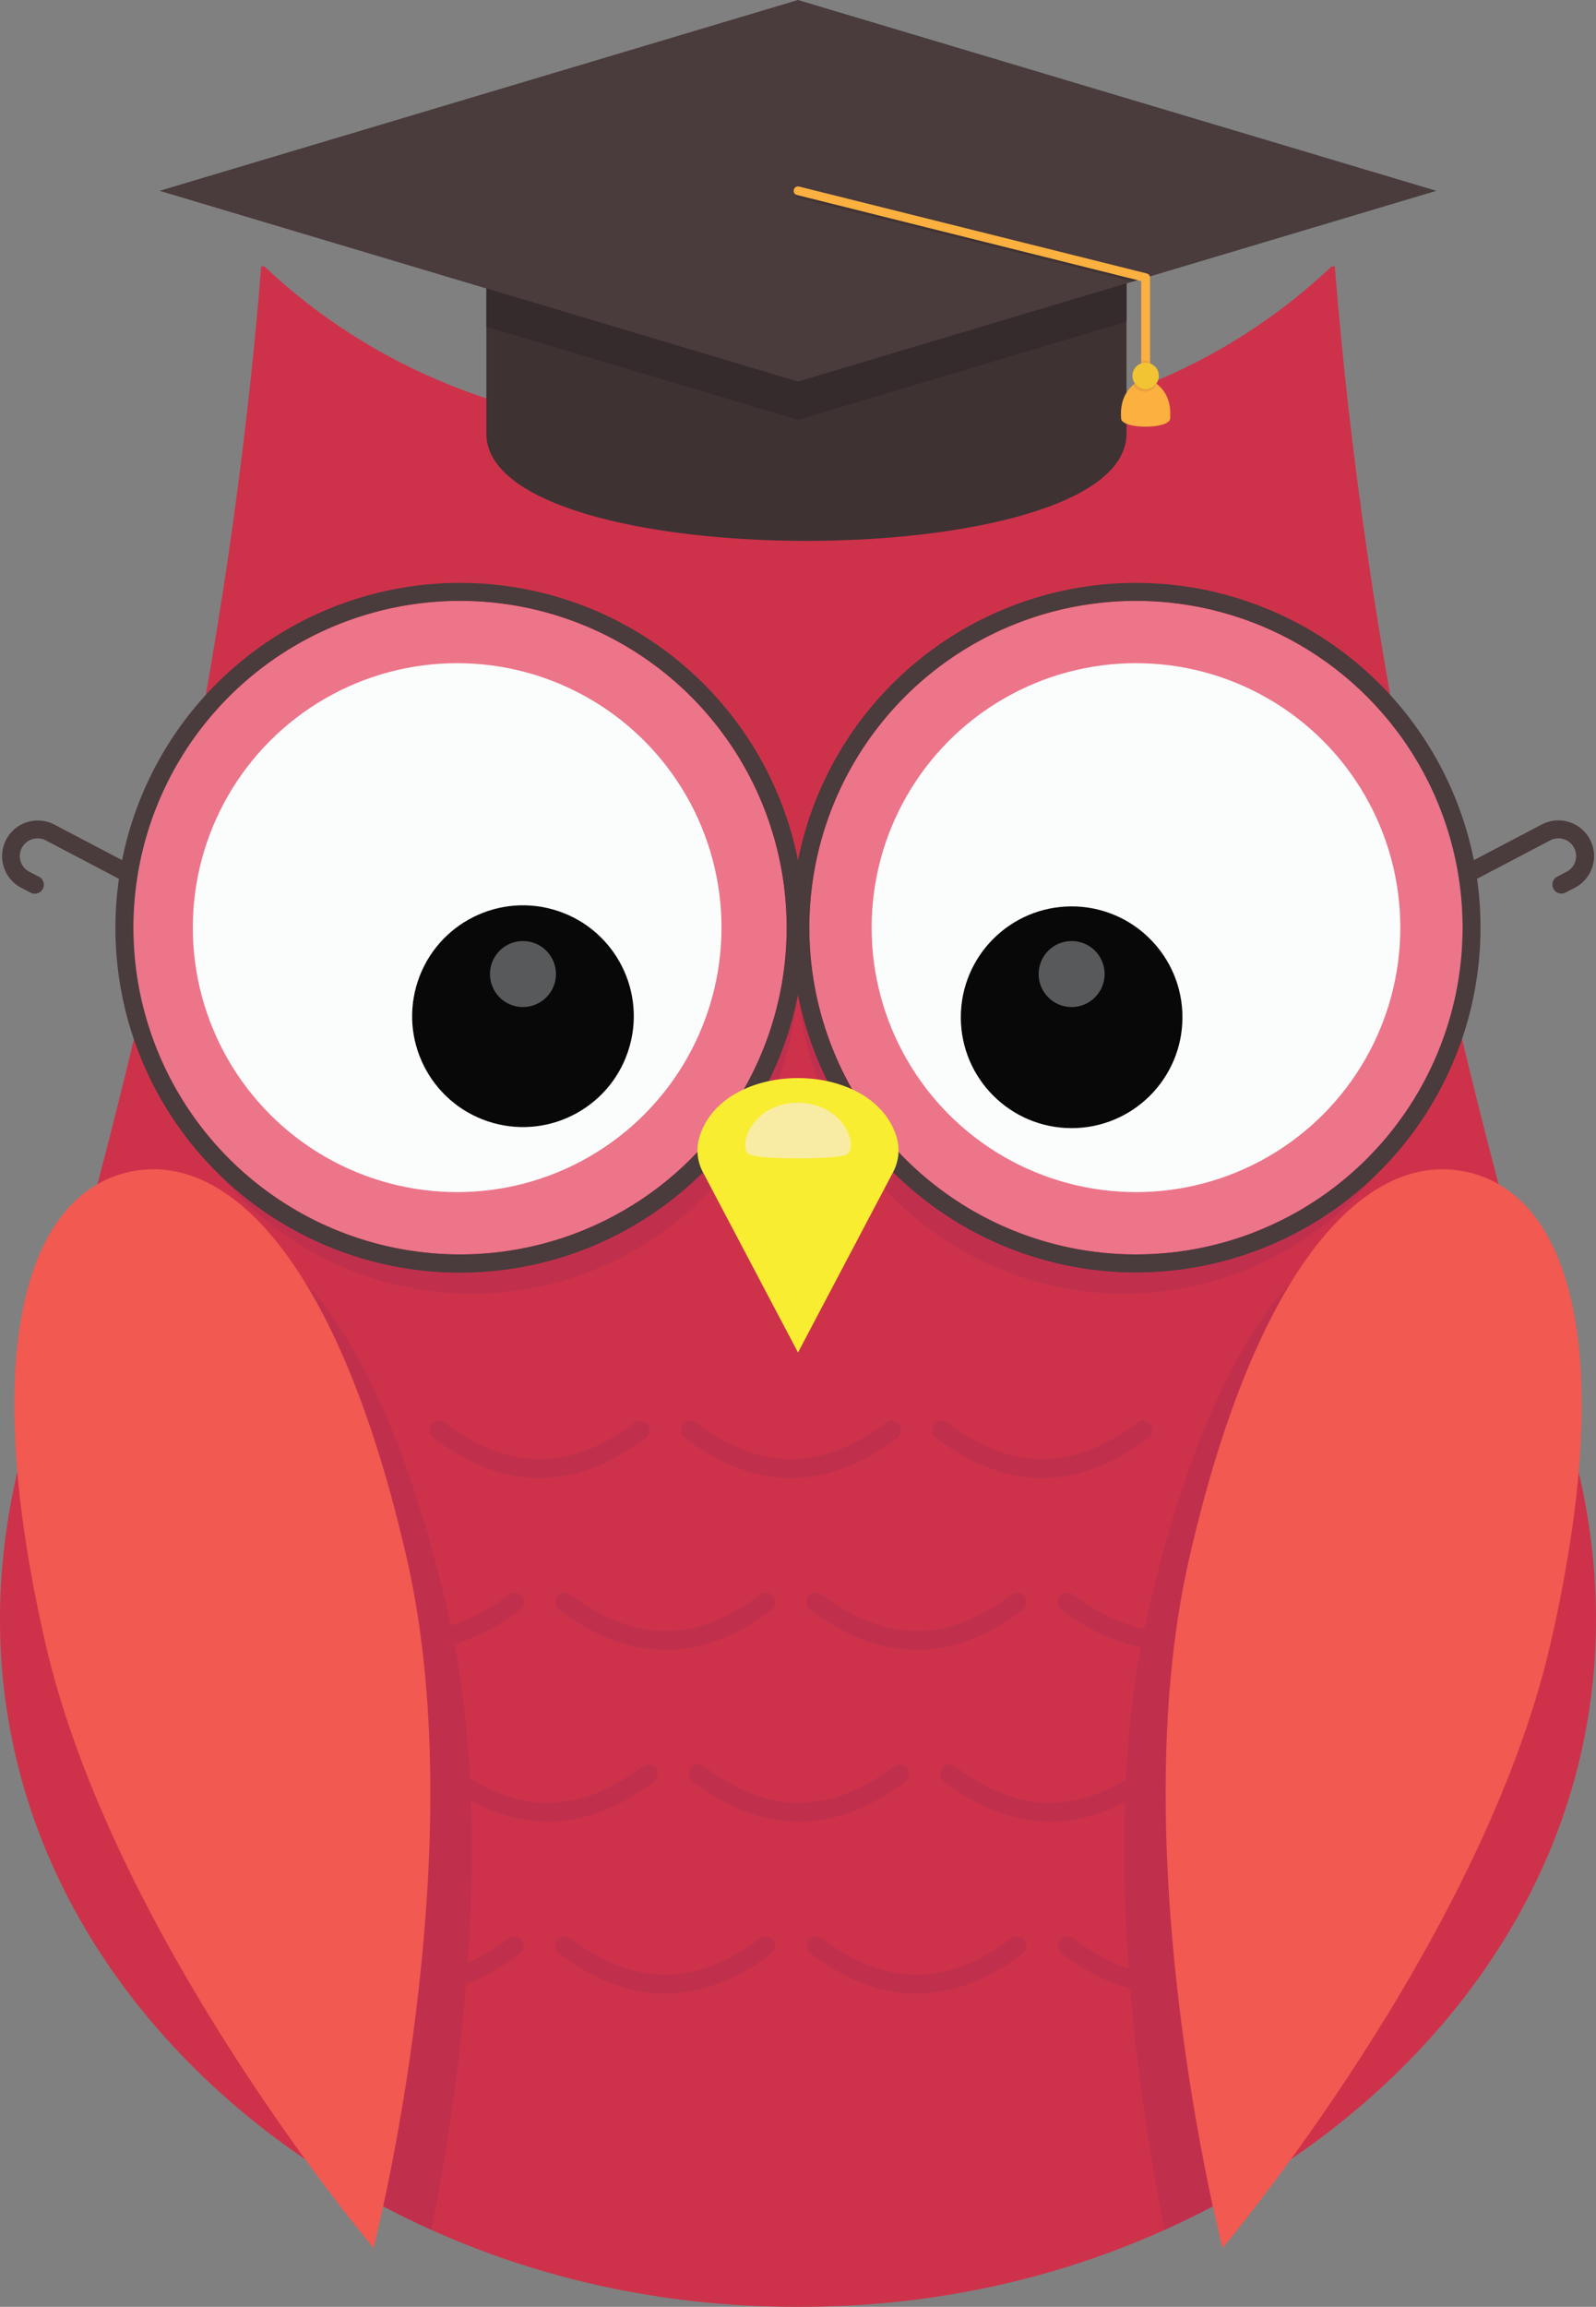 <svg id="Layer_1" data-name="Layer 1" xmlns="http://www.w3.org/2000/svg" viewBox="0 0 362.344 523.476"><rect x="0" y="0" width="362.344" height="523.476" fill="#808080" stroke="none"/><title>logo</title><g id="Layer_2" data-name="Layer 2"><g id="Layer_1-2" data-name="Layer 1-2"><g id="_Group_" data-name=" Group "><g id="_Group_2" data-name=" Group 2"><g id="_Group_3" data-name=" Group 3"><path id="_Path_2" data-name=" Path 2" d="M672.861,97.562q-25.437.003-50.869,0c-38.126-.011-71.545-14.234-95.742-37.127h-.693c-7.021,88.4-26.76,176.206-52.573,263.168-14.726,48.372-5.006,95.599,26.469,133.762,31.142,37.673,84.038,66.283,147.974,66.11h.001c63.935.172,116.832-28.437,147.974-66.11,31.475-38.163,41.195-85.391,26.469-133.762-25.813-86.961-45.552-174.768-52.573-263.168h-.694C744.407,83.33,710.988,97.552,672.861,97.562Z" transform="translate(-466.255)" fill="#ce324a"/><path id="_Path_3" data-name=" Path 3" d="M721.438,145.254a74.15,74.15,0,0,0-74.011,69.713,74.156,74.156,0,1,0,0,8.887,74.15,74.15,0,1,0,74.011-78.599Z" transform="translate(-466.255)" fill="#c0304d"/><circle id="_Path_4" data-name=" Path 4" cx="104.442" cy="210.506" r="74.156" fill="#ec7589"/><circle id="_Path_5" data-name=" Path 5" cx="257.902" cy="210.506" r="74.156" fill="#ec7589"/><circle id="_Path_6" data-name=" Path 6" cx="257.902" cy="210.506" r="60.014" fill="#fbfdfd"/><circle id="_Path_7" data-name=" Path 7" cx="243.295" cy="230.842" r="25.158" fill="#070807"/><path id="_Path_8" data-name=" Path 8" d="M702.385,218.863a7.487,7.487,0,1,0,9.337-4.992l-0-0A7.487,7.487,0,0,0,702.385,218.863Z" transform="translate(-466.255)" fill="#58595b"/><circle id="_Path_9" data-name=" Path 9" cx="103.788" cy="210.506" r="60.014" fill="#fbfdfd"/><circle id="_Path_10" data-name=" Path 10" cx="584.983" cy="230.598" r="25.158" transform="translate(-261.658 731.284) rotate(-74.289)" fill="#070807"/><path id="_Path_11" data-name=" Path 11" d="M580.738,227.201a7.487,7.487,0,1,0-1.921-10.412l-0.0 0A7.486,7.486,0,0,0,580.738,227.201Z" transform="translate(-466.255)" fill="#58595b"/><path id="_Path_12" data-name=" Path 12" d="M736.193,353.869c6.373-27.965,14.439-48.72,23.314-63.092-12.558,13.505-24.2,38.11-32.777,75.748-11.279,49.496-1.894,110.537,3.892,139.493q5.624-2.532,10.981-5.369C736.25,476.009,723.85,408.033,736.193,353.869Z" transform="translate(-466.255)" fill="#c0304d"/><path id="_Path_13" data-name=" Path 13" d="M568.112,366.548c-8.557-37.55-20.165-62.123-32.69-75.648,8.845,14.367,16.883,35.085,23.237,62.969,12.343,54.165-.058,122.142-5.411,146.781q1.037.549,2.084,1.088c.626.321,1.252.643,1.883.958q1.507.753,3.036,1.482,1.026.49,2.063.968c.633.293,1.271.582,1.909.869C570.012,477.05,579.389,416.031,568.112,366.548Z" transform="translate(-466.255)" fill="#c0304d"/><g id="_Group_4" data-name=" Group 4"><path id="_Path_14" data-name=" Path 14" d="M702.895,335.402q12.102,0,24.148-9.122a2.167,2.167,0,0,0-2.621-3.45c-14.485,10.997-28.57,10.996-43.055-.001a2.168,2.168,0,1,0-2.621,3.453C686.757,332.36,694.826,335.402,702.895,335.402Z" transform="translate(-466.255)" fill="#c0304d"/><path id="_Path_15" data-name=" Path 15" d="M645.84,335.402q12.102,0,24.148-9.122a2.167,2.167,0,0,0-2.621-3.45c-14.485,10.997-28.57,10.996-43.055-.001a2.168,2.168,0,1,0-2.621,3.453C629.703,332.36,637.771,335.402,645.84,335.402Z" transform="translate(-466.255)" fill="#c0304d"/><path id="_Path_16" data-name=" Path 16" d="M588.785,335.402q12.103,0,24.148-9.122a2.167,2.167,0,0,0-2.621-3.45c-14.485,10.997-28.57,10.996-43.055-.001a2.168,2.168,0,1,0-2.621,3.453C572.648,332.36,580.716,335.402,588.785,335.402Z" transform="translate(-466.255)" fill="#c0304d"/><path id="_Path_17" data-name=" Path 17" d="M706.857,362.243a2.17,2.17,0,0,0,.416,3.037c8.012,6.079,16.081,9.121,24.149,9.121s16.135-3.041,24.148-9.122a2.167,2.167,0,0,0-2.621-3.45c-14.485,10.997-28.57,10.996-43.055-.001A2.168,2.168,0,0,0,706.857,362.243Z" transform="translate(-466.255)" fill="#c0304d"/><path id="_Path_18" data-name=" Path 18" d="M649.802,362.243a2.17,2.17,0,0,0,.416,3.037c8.012,6.079,16.08,9.121,24.149,9.121s16.136-3.041,24.148-9.122a2.167,2.167,0,0,0-2.621-3.45c-14.485,10.997-28.57,10.996-43.055-.001A2.168,2.168,0,0,0,649.802,362.243Z" transform="translate(-466.255)" fill="#c0304d"/><path id="_Path_19" data-name=" Path 19" d="M592.747,362.243a2.17,2.17,0,0,0,.416,3.037c8.012,6.079,16.081,9.121,24.149,9.121q12.102,0,24.148-9.122a2.167,2.167,0,0,0-2.621-3.45c-14.485,10.997-28.57,10.996-43.055-.001A2.168,2.168,0,0,0,592.747,362.243Z" transform="translate(-466.255)" fill="#c0304d"/><path id="_Path_20" data-name=" Path 20" d="M560.257,374.401q12.102,0,24.148-9.122a2.167,2.167,0,0,0-2.621-3.45c-14.485,10.997-28.57,10.996-43.055-.001a2.168,2.168,0,1,0-2.621,3.453C544.12,371.36,552.189,374.401,560.257,374.401Z" transform="translate(-466.255)" fill="#c0304d"/><path id="_Path_21" data-name=" Path 21" d="M729.262,401.243a2.164,2.164,0,0,0-3.032-.417l-.003.003c-14.485,10.997-28.57,10.996-43.055-.001a2.167,2.167,0,1,0-2.621,3.453h0c8.012,6.079,16.08,9.121,24.149,9.121s16.135-3.041,24.148-9.122A2.167,2.167,0,0,0,729.262,401.243Z" transform="translate(-466.255)" fill="#c0304d"/><path id="_Path_22" data-name=" Path 22" d="M672.207,401.243a2.164,2.164,0,0,0-3.032-.417l-.003.002c-14.485,10.997-28.569,10.996-43.055-.001a2.168,2.168,0,1,0-2.626,3.449l.005.004c8.012,6.079,16.081,9.121,24.149,9.121s16.135-3.041,24.148-9.122A2.167,2.167,0,0,0,672.207,401.243Z" transform="translate(-466.255)" fill="#c0304d"/><path id="_Path_23" data-name=" Path 23" d="M615.153,401.243a2.164,2.164,0,0,0-3.032-.417l-.003.002c-14.485,10.997-28.57,10.996-43.055-.001a2.168,2.168,0,0,0-2.626,3.449l.005.004c8.012,6.079,16.081,9.121,24.149,9.121s16.135-3.041,24.148-9.122A2.167,2.167,0,0,0,615.153,401.243Z" transform="translate(-466.255)" fill="#c0304d"/><path id="_Path_24" data-name=" Path 24" d="M752.948,439.828c-14.485,10.997-28.57,10.996-43.055-.002a2.168,2.168,0,0,0-2.626,3.449l.005.004c8.012,6.08,16.081,9.121,24.149,9.121s16.135-3.041,24.148-9.122a2.167,2.167,0,0,0-2.621-3.45Z" transform="translate(-466.255)" fill="#c0304d"/><path id="_Path_25" data-name=" Path 25" d="M695.894,439.828c-14.485,10.997-28.57,10.996-43.055-.002a2.167,2.167,0,1,0-2.621,3.453c8.012,6.08,16.08,9.121,24.149,9.121s16.136-3.041,24.148-9.122a2.167,2.167,0,0,0-2.621-3.45Z" transform="translate(-466.255)" fill="#c0304d"/><path id="_Path_26" data-name=" Path 26" d="M638.839,439.828c-14.485,10.997-28.57,10.996-43.055-.002a2.168,2.168,0,0,0-2.621,3.453c8.012,6.08,16.081,9.121,24.149,9.121q12.102,0,24.148-9.122a2.167,2.167,0,0,0-2.621-3.45Z" transform="translate(-466.255)" fill="#c0304d"/><path id="_Path_27" data-name=" Path 27" d="M581.784,439.828c-14.485,10.997-28.57,10.996-43.055-.002a2.168,2.168,0,0,0-2.621,3.453c8.012,6.08,16.081,9.121,24.149,9.121q12.102,0,24.148-9.122a2.167,2.167,0,0,0-2.621-3.45Z" transform="translate(-466.255)" fill="#c0304d"/></g><path id="_Path_28" data-name=" Path 28" d="M818.365,372.595c15.364-67.419,3.768-101.445-18.924-106.616-22.691-5.171-47.885,20.471-63.248,87.89s7.611,156.256,7.611,156.256S803.002,440.014,818.365,372.595Z" transform="translate(-466.255)" fill="#f15951"/><path id="_Path_29" data-name=" Path 29" d="M476.488,372.595c-15.364-67.419-3.768-101.445,18.924-106.616,22.691-5.171,47.885,20.471,63.248,87.89,15.364,67.419-7.611,156.256-7.611,156.256S491.852,440.014,476.488,372.595Z" transform="translate(-466.255)" fill="#f15951"/><path id="_Compound_Path_" data-name=" Compound Path " d="M826.995,190.08a8.11,8.11,0,0,0-10.695-2.986l-15.432,8.098a78.228,78.228,0,0,0-149.546-13.248,79.117,79.117,0,0,0-3.896,13.308,78.231,78.231,0,0,0-153.449-.059l-15.434-8.1a8.097,8.097,0,0,0-7.525,14.339l.039.02,2.133,1.104a2.039,2.039,0,1,0,1.882-3.617l-.008-.004-2.133-1.105a4.019,4.019,0,0,1-1.721-5.418q.06-.116.128-.228a4.026,4.026,0,0,1,5.309-1.481l16.613,8.718A78.227,78.227,0,0,0,647.423,225.779a78.294,78.294,0,0,0,76.772,62.979h.001A78.269,78.269,0,0,0,801.588,199.42l16.607-8.715a4.019,4.019,0,0,1,3.943,7.001q-.111.067-.226.127l-2.133,1.105a2.039,2.039,0,0,0,1.867,3.625l.007-.004,2.134-1.104a8.099,8.099,0,0,0,3.464-10.917q-.12-.232-.256-.456ZM570.696,284.662a74.156,74.156,0,1,1,74.156-74.156v0A74.156,74.156,0,0,1,570.696,284.662Zm183.136-6.196a74.156,74.156,0,1,1,38.284-97.634,74.156,74.156,0,0,1-38.284,97.634Z" transform="translate(-466.255)" fill="#4a3b3c"/><path id="_Path_30" data-name=" Path 30" d="M668.998,266.02,647.427,306.919l-21.571-40.899a10.513,10.513,0,0,1-.909-7.641c5.105-18.316,39.856-18.316,44.961,0A10.512,10.512,0,0,1,668.998,266.02Z" transform="translate(-466.255)" fill="#f9ed32"/><path id="_Path_31" data-name=" Path 31" d="M658.09,262.107c-2.954.99-18.372.99-21.326,0-3.363-.776-.534-11.675,10.664-11.9C658.624,250.433,661.453,261.33,658.09,262.107Z" transform="translate(-466.255)" fill="#f8eca4"/></g><g id="_Group_9" data-name=" Group 9"><path id="_Path_61" data-name=" Path 61" d="M647.422,82.936l-70.746-21.138V98.408c0,32.444,145.333,32.444,145.333,0V60.651Z" transform="translate(-466.255)" fill="#3f3233"/></g><polygon id="_Path_62" data-name=" Path 62" points="181.167 0 181.167 0 36.24 43.301 181.167 86.602 181.167 86.602 326.093 43.301 181.167 0" fill="#4a3b3c"/><polygon id="_Path_63" data-name=" Path 63" points="181.167 95.269 255.754 72.984 255.754 64.317 181.167 86.603 110.42 65.465 110.42 74.132 181.167 95.269" fill="#352a2c"/><g id="_Group_10" data-name=" Group 10"><path id="_Path_64" data-name=" Path 64" d="M726.35,94.291a1.0 1,0,0,1-1-.999V63.802L647.179,44.271a1.0 1,0,0,1,.478-1.941l.007.002L726.592,62.051a.999.999,0,0,1,.758.97V93.291a1.0 1,0,0,1-.999,1Z" transform="translate(-466.255)" fill="#fbb040"/></g><path id="_Path_65" data-name=" Path 65" d="M729.342,85.291a2.992,2.992,0,1,1-2.992-2.992h0a2.992,2.992,0,0,1,2.992,2.992Z" transform="translate(-466.255)" fill="#f2c333"/><path id="_Path_66" data-name=" Path 66" d="M728.771,87.036a2.975,2.975,0,0,1-4.843,0c-2.43,1.852-3.376,4.537-3.149,7.88,0,2.542,11.14,2.542,11.14,0C732.147,91.573,731.201,88.888,728.771,87.036Z" transform="translate(-466.255)" fill="#fbb040"/><path id="_Path_67" data-name=" Path 67" d="M728.888,87.138c-.041-.033-.075-.07-.117-.102a2.975,2.975,0,0,1-4.843,0c-.134.102-.247.216-.372.323a2.976,2.976,0,0,0,5.332-.222Z" transform="translate(-466.255)" fill="#eda23d"/><path id="_Path_68" data-name=" Path 68" d="M726.35,82.298a2.965,2.965,0,0,1,1.0.184v-.438a2.808,2.808,0,0,0-2,0v.438A2.962,2.962,0,0,1,726.35,82.298Z" transform="translate(-466.255)" fill="#eda23d"/><path id="_Path_69" data-name=" Path 69" d="M647.179,44.271a.971.971,0,0,1-.258-.123.993.993,0,0,0,.727.763L723.516,63.867l.954-.285Z" transform="translate(-466.255)" fill="#3f3233"/></g></g></g></g></svg>